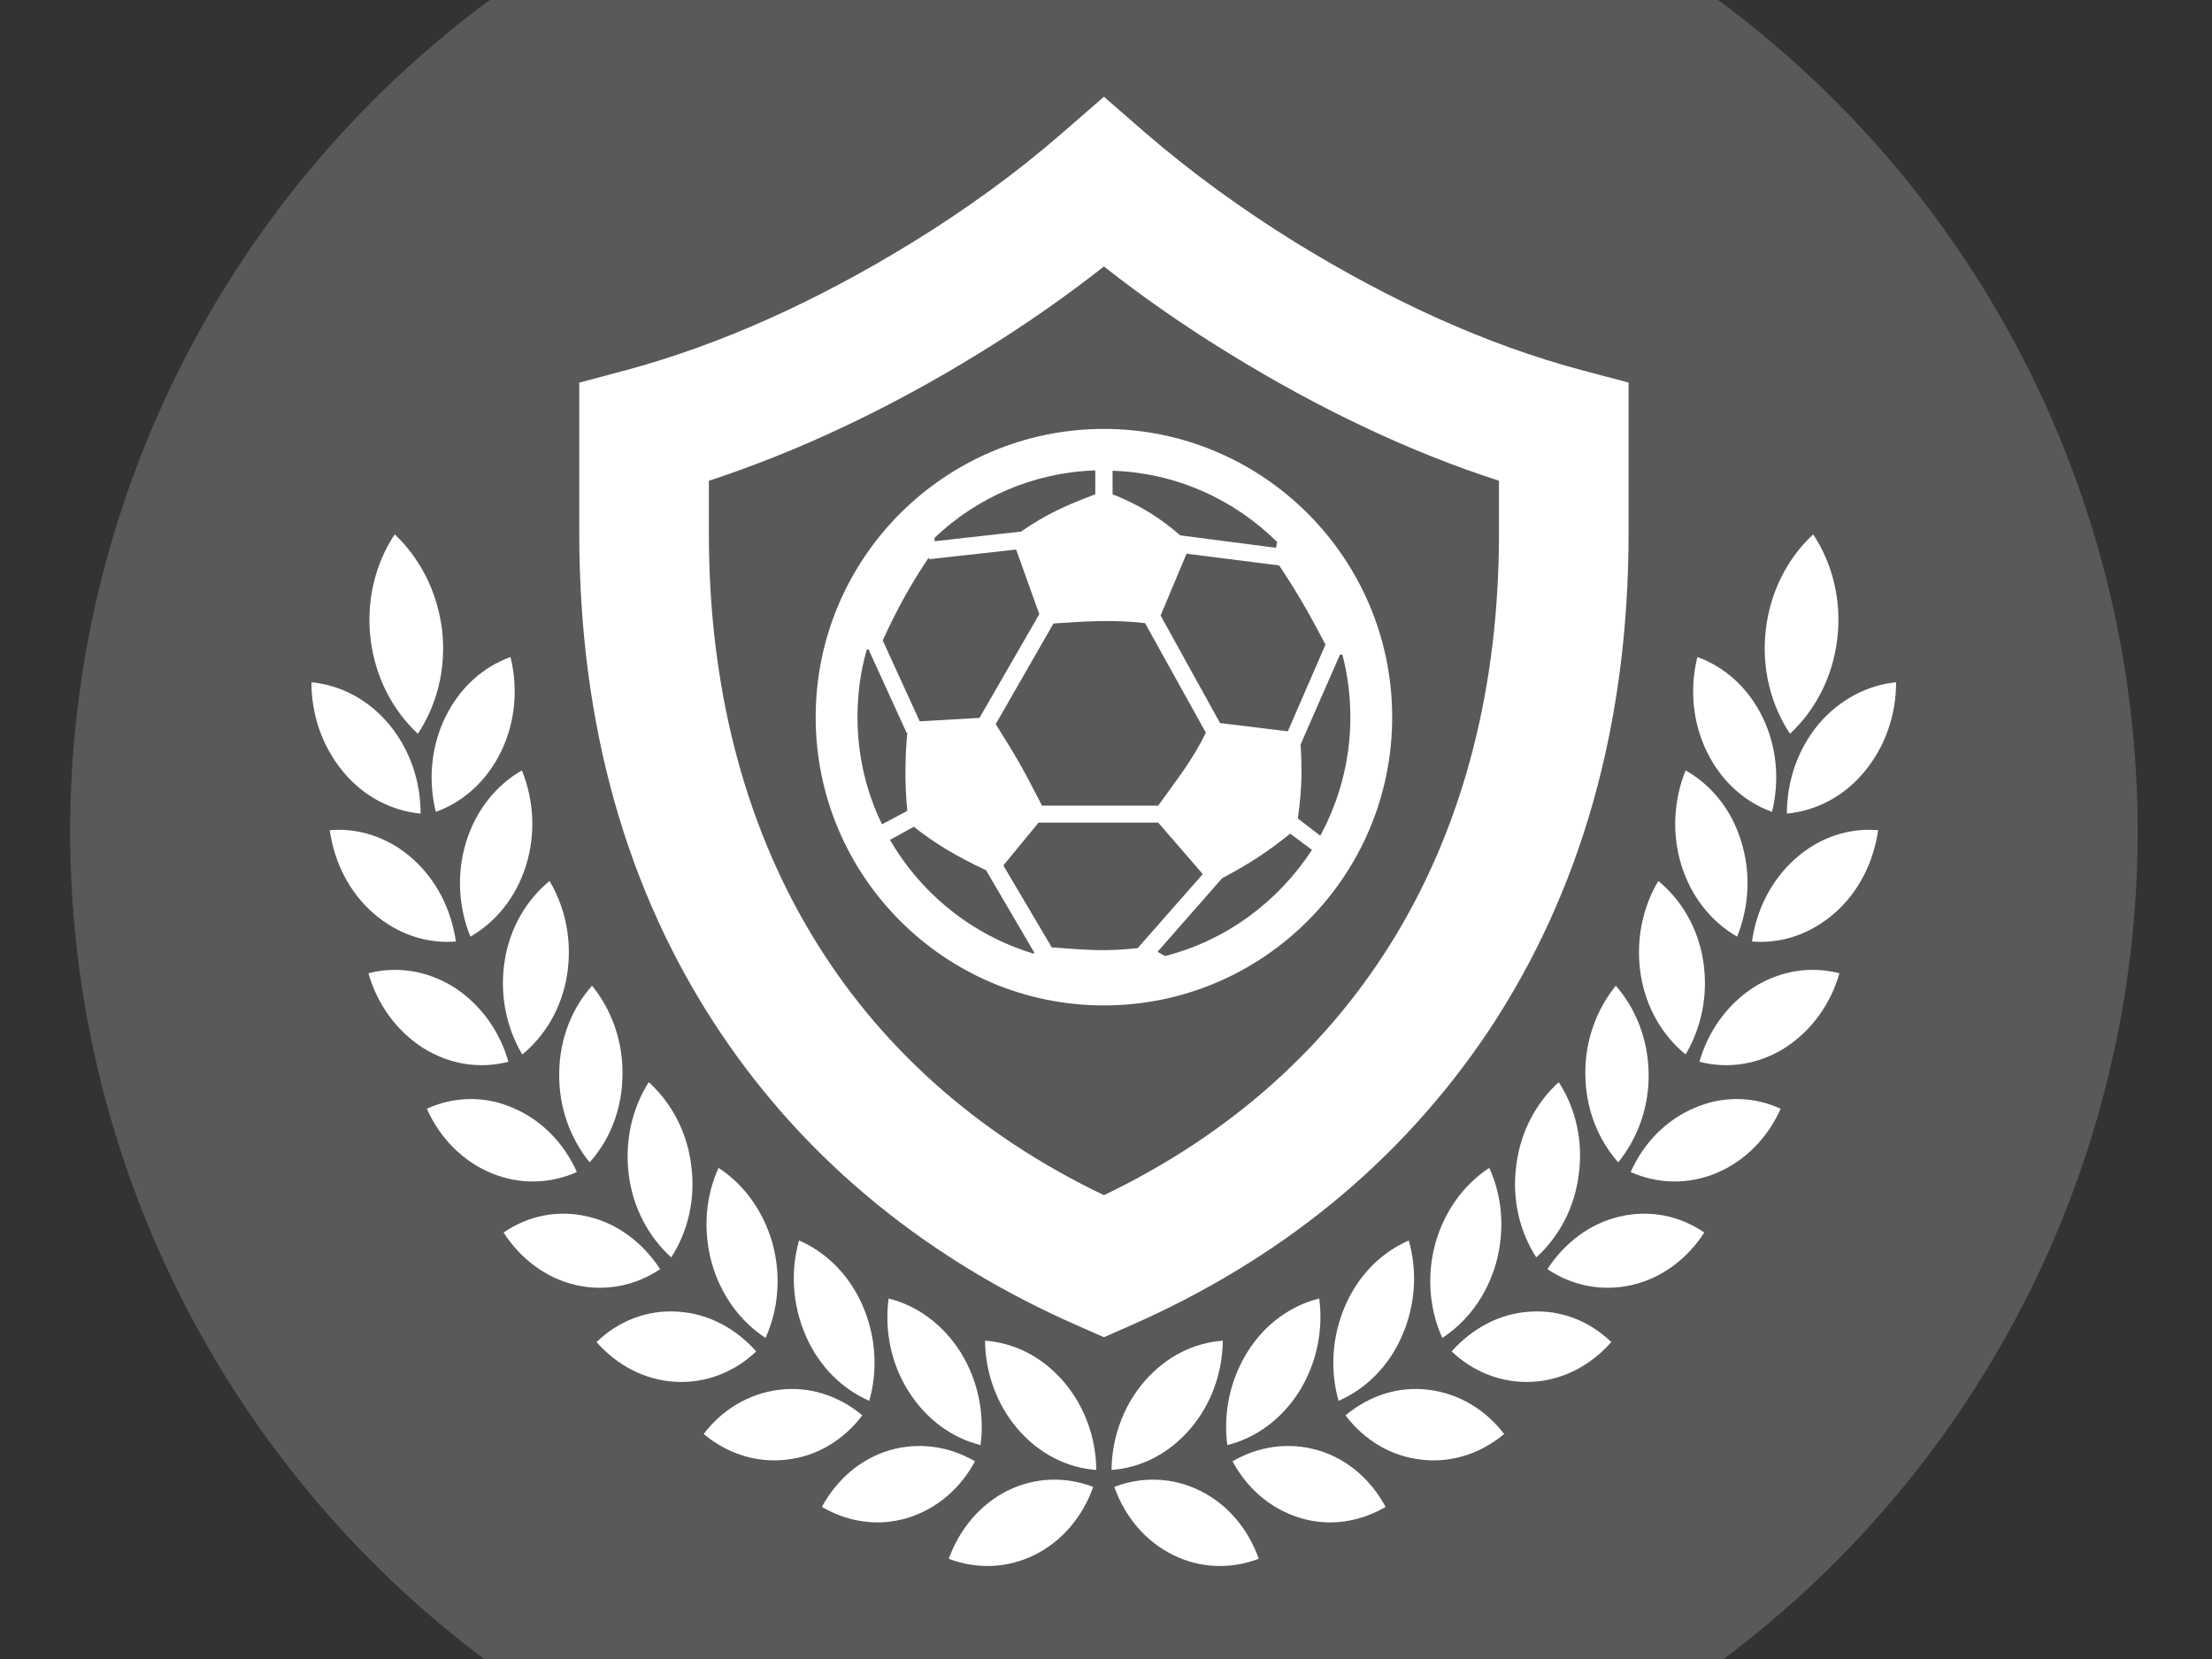 <?xml version="1.0" encoding="utf-8"?>
<!-- Generator: Adobe Illustrator 18.1.1, SVG Export Plug-In . SVG Version: 6.00 Build 0)  -->
<svg version="1.1" id="Layer_1" xmlns="http://www.w3.org/2000/svg" xmlns:xlink="http://www.w3.org/1999/xlink" x="0px" y="0px"
	 viewBox="0 0 640 480" enable-background="new 0 0 640 480" xml:space="preserve">
<rect x="0" y="0" width="640" height="480" fill="#333333" stroke="none"/>
<g>
	<circle fill="#58595B" cx="319.4" cy="240.6" r="299.1"/>
	<g>
		<g>
			<g>
				<g>
					<g>
						<path fill="#FFFFFF" d="M353.8,387.9c-8.3,0.6-16.4,4.5-22.7,11.8c-6.2,7.2-9.4,16.4-9.5,25.6c8.3-0.6,16.4-4.5,22.7-11.8
							C350.5,406.3,353.7,397.1,353.8,387.9z"/>
					</g>
					<g>
						<path fill="#FFFFFF" d="M364.2,451c-7.9,3-16.7,2.9-24.8-1.1c-8.1-4-14-11.2-17-19.7c7.9-3,16.7-2.9,24.8,1.1
							C355.3,435.3,361.2,442.5,364.2,451z"/>
					</g>
				</g>
				<g>
					<g>
						<path fill="#FFFFFF" d="M381.7,375.7c-8.1,2-15.7,7.3-20.8,15.5c-5.1,8.2-7,17.8-5.8,26.9c8.1-2,15.6-7.3,20.8-15.5
							C381,394.4,382.9,384.8,381.7,375.7z"/>
					</g>
					<g>
						<path fill="#FFFFFF" d="M400.9,436c-7.4,4.3-16.1,5.8-24.7,3.2c-8.6-2.6-15.4-8.6-19.6-16.4c7.4-4.3,16.1-5.7,24.7-3.2
							C389.9,422.1,396.7,428.2,400.9,436z"/>
					</g>
				</g>
				<g>
					<g>
						<path fill="#FFFFFF" d="M407.6,358.9c-7.8,3.4-14.5,9.9-18.4,18.9c-3.9,9-4.4,18.8-1.9,27.5c7.8-3.4,14.5-9.9,18.4-18.9
							C409.6,377.4,410.1,367.6,407.6,358.9z"/>
					</g>
					<g>
						<path fill="#FFFFFF" d="M435.2,414.9c-6.7,5.6-15.2,8.5-24.1,7.4c-8.9-1-16.5-5.8-21.8-12.8c6.7-5.6,15.2-8.5,24-7.4
							C422.3,403.2,429.9,408,435.2,414.9z"/>
					</g>
				</g>
				<g>
					<g>
						<path fill="#FFFFFF" d="M430.9,337.9c-7.2,4.7-12.9,12.3-15.6,21.8c-2.6,9.5-1.7,19.2,2,27.4c7.2-4.7,12.9-12.2,15.6-21.8
							C435.5,355.7,434.6,346,430.9,337.9z"/>
					</g>
					<g>
						<path fill="#FFFFFF" d="M466.2,388.3c-5.8,6.6-13.8,11-22.8,11.5c-8.9,0.5-17.2-2.9-23.4-8.8c5.9-6.6,13.8-11,22.8-11.5
							C451.7,378.9,460,382.3,466.2,388.3z"/>
					</g>
				</g>
				<g>
					<g>
						<path fill="#FFFFFF" d="M451,313.1c-6.5,5.9-11.1,14.3-12.3,24.1c-1.3,9.8,1,19.2,5.8,26.6c6.5-5.9,11.1-14.3,12.3-24.1
							C458.1,329.9,455.8,320.5,451,313.1z"/>
					</g>
					<g>
						<path fill="#FFFFFF" d="M493.1,356.6c-4.8,7.5-12.2,13.2-21,15.2c-8.8,2-17.4,0.1-24.4-4.6c4.9-7.5,12.2-13.2,20.9-15.2
							C477.4,349.9,486.1,351.8,493.1,356.6z"/>
					</g>
				</g>
				<g>
					<g>
						<path fill="#FFFFFF" d="M467.5,285.2c-5.6,6.9-9,16-8.8,25.9c0.1,9.9,3.8,18.8,9.5,25.2c5.6-6.9,9-16,8.8-25.9
							C476.8,300.5,473.2,291.7,467.5,285.2z"/>
					</g>
					<g>
						<path fill="#FFFFFF" d="M515.2,320.8c-3.7,8.3-10.2,15.1-18.6,18.6c-8.4,3.5-17.2,3.1-24.8-0.3c3.7-8.3,10.2-15.1,18.6-18.6
							C498.8,316.9,507.6,317.3,515.2,320.8z"/>
					</g>
				</g>
				<g>
					<g>
						<path fill="#FFFFFF" d="M479.8,254.9c-4.6,7.7-6.6,17.3-5.1,27c1.5,9.7,6.4,17.8,13,23.2c4.6-7.8,6.6-17.3,5.1-27
							C491.3,268.4,486.4,260.3,479.8,254.9z"/>
					</g>
					<g>
						<path fill="#FFFFFF" d="M532.2,281.6c-2.5,8.8-8,16.6-15.8,21.6c-7.8,4.9-16.6,6.1-24.7,4c2.5-8.8,8-16.6,15.8-21.6
							C515.3,280.7,524.1,279.5,532.2,281.6z"/>
					</g>
				</g>
				<g>
					<g>
						<path fill="#FFFFFF" d="M487.7,222.9c-3.4,8.4-4.1,18.2-1.2,27.5c2.9,9.3,8.8,16.4,16.1,20.6c3.4-8.4,4.1-18.2,1.2-27.5
							C501,234.2,495.1,227.1,487.7,222.9z"/>
					</g>
					<g>
						<path fill="#FFFFFF" d="M543.4,240.2c-1.3,9.1-5.5,17.8-12.6,24c-7.1,6.2-15.6,8.9-23.9,8.2c1.3-9.1,5.5-17.7,12.6-24
							C526.6,242.1,535.1,239.5,543.4,240.2z"/>
					</g>
				</g>
				<g>
					<g>
						<path fill="#FFFFFF" d="M491.1,190.1c-2.2,8.9-1.5,18.6,2.7,27.3c4.2,8.7,11.1,14.7,18.9,17.5c2.2-8.9,1.5-18.6-2.7-27.3
							C505.8,198.9,498.9,192.9,491.1,190.1z"/>
					</g>
					<g>
						<path fill="#FFFFFF" d="M548.6,197.4c0,9.2-3,18.4-9.1,25.8c-6.1,7.4-14.2,11.4-22.5,12.2c0-9.2,3-18.4,9.1-25.8
							C532.3,202.3,540.4,198.2,548.6,197.4z"/>
					</g>
				</g>
				<g>
					<path fill="#FFFFFF" d="M524.6,154.6c5.5,8.3,8.3,18.9,7,30.1c-1.3,11.2-6.4,20.8-13.7,27.6c-5.5-8.3-8.3-18.9-7-30.1
						C512.2,171,517.3,161.4,524.6,154.6z"/>
				</g>
			</g>
			<g>
				<g>
					<g>
						<path fill="#FFFFFF" d="M285,387.9c8.3,0.6,16.4,4.5,22.7,11.8c6.2,7.2,9.4,16.4,9.5,25.6c-8.3-0.6-16.4-4.5-22.7-11.8
							C288.3,406.3,285.1,397.1,285,387.9z"/>
					</g>
					<g>
						<path fill="#FFFFFF" d="M274.5,451c7.9,3,16.7,2.9,24.8-1.1c8.1-4,14-11.2,17-19.7c-7.9-3-16.7-2.9-24.8,1.1
							C283.5,435.3,277.6,442.5,274.5,451z"/>
					</g>
				</g>
				<g>
					<g>
						<path fill="#FFFFFF" d="M257.1,375.7c8.1,2,15.6,7.3,20.8,15.5c5.1,8.2,7,17.8,5.8,26.9c-8.1-2-15.6-7.3-20.8-15.5
							C257.7,394.4,255.9,384.8,257.1,375.7z"/>
					</g>
					<g>
						<path fill="#FFFFFF" d="M237.8,436c7.4,4.3,16.1,5.8,24.7,3.2c8.6-2.6,15.4-8.6,19.6-16.4c-7.4-4.3-16.1-5.7-24.7-3.2
							C248.9,422.1,242,428.2,237.8,436z"/>
					</g>
				</g>
				<g>
					<g>
						<path fill="#FFFFFF" d="M231.2,358.9c7.8,3.4,14.5,9.9,18.4,18.9c3.9,9,4.4,18.8,1.9,27.5c-7.8-3.4-14.5-9.9-18.4-18.9
							C229.2,377.4,228.7,367.6,231.2,358.9z"/>
					</g>
					<g>
						<path fill="#FFFFFF" d="M203.6,414.9c6.7,5.6,15.2,8.5,24.1,7.4c8.9-1,16.5-5.8,21.8-12.8c-6.7-5.6-15.2-8.5-24-7.4
							C216.5,403.2,208.8,408,203.6,414.9z"/>
					</g>
				</g>
				<g>
					<g>
						<path fill="#FFFFFF" d="M207.9,337.9c7.2,4.7,12.9,12.3,15.6,21.8c2.6,9.5,1.7,19.2-2,27.4c-7.2-4.7-12.9-12.2-15.6-21.8
							C203.3,355.7,204.2,346,207.9,337.9z"/>
					</g>
					<g>
						<path fill="#FFFFFF" d="M172.6,388.3c5.8,6.6,13.8,11,22.8,11.5c8.9,0.5,17.2-2.9,23.4-8.8c-5.9-6.6-13.8-11-22.8-11.5
							C187.1,378.9,178.8,382.3,172.6,388.3z"/>
					</g>
				</g>
				<g>
					<g>
						<path fill="#FFFFFF" d="M187.7,313.1c6.5,5.9,11.1,14.3,12.3,24.1c1.3,9.8-1,19.2-5.8,26.6c-6.5-5.9-11.1-14.3-12.3-24.1
							C180.7,329.9,183,320.5,187.7,313.1z"/>
					</g>
					<g>
						<path fill="#FFFFFF" d="M145.7,356.6c4.8,7.5,12.2,13.2,20.9,15.2c8.8,2,17.4,0.1,24.4-4.6c-4.9-7.5-12.2-13.2-20.9-15.2
							C161.3,349.9,152.7,351.8,145.7,356.6z"/>
					</g>
				</g>
				<g>
					<g>
						<path fill="#FFFFFF" d="M171.3,285.2c5.6,6.9,9,16,8.8,25.9c-0.1,9.9-3.7,18.8-9.5,25.2c-5.6-6.9-9-16-8.8-25.9
							C161.9,300.5,165.5,291.7,171.3,285.2z"/>
					</g>
					<g>
						<path fill="#FFFFFF" d="M123.5,320.8c3.7,8.3,10.2,15.1,18.6,18.6c8.4,3.5,17.2,3.1,24.8-0.3c-3.7-8.3-10.2-15.1-18.6-18.6
							C140,316.9,131.1,317.3,123.5,320.8z"/>
					</g>
				</g>
				<g>
					<g>
						<path fill="#FFFFFF" d="M159,254.9c4.6,7.7,6.6,17.3,5.1,27c-1.5,9.7-6.4,17.8-13,23.2c-4.6-7.8-6.6-17.3-5.1-27
							C147.5,268.4,152.4,260.3,159,254.9z"/>
					</g>
					<g>
						<path fill="#FFFFFF" d="M106.6,281.6c2.5,8.8,8,16.6,15.8,21.6c7.8,4.9,16.6,6.1,24.7,4c-2.5-8.8-8-16.6-15.8-21.6
							C123.4,280.7,114.6,279.5,106.6,281.6z"/>
					</g>
				</g>
				<g>
					<g>
						<path fill="#FFFFFF" d="M151,222.9c3.4,8.4,4.1,18.2,1.2,27.5c-2.9,9.3-8.8,16.4-16.1,20.6c-3.4-8.4-4.1-18.2-1.2-27.5
							C137.8,234.2,143.7,227.1,151,222.9z"/>
					</g>
					<g>
						<path fill="#FFFFFF" d="M95.4,240.2c1.3,9.1,5.5,17.8,12.6,24c7.1,6.2,15.6,8.9,23.9,8.2c-1.3-9.1-5.5-17.7-12.6-24
							C112.2,242.1,103.6,239.5,95.4,240.2z"/>
					</g>
				</g>
				<g>
					<g>
						<path fill="#FFFFFF" d="M147.7,190.1c2.2,8.9,1.5,18.6-2.7,27.3c-4.2,8.7-11.1,14.7-18.9,17.5c-2.2-8.9-1.5-18.6,2.7-27.3
							C133,198.9,139.9,192.9,147.7,190.1z"/>
					</g>
					<g>
						<path fill="#FFFFFF" d="M90.1,197.4c0,9.2,3,18.4,9.1,25.8c6.1,7.4,14.2,11.4,22.5,12.2c0-9.2-3-18.4-9.1-25.8
							C106.5,202.3,98.4,198.2,90.1,197.4z"/>
					</g>
				</g>
				<g>
					<path fill="#FFFFFF" d="M114.2,154.6c-5.5,8.3-8.3,18.9-7,30.1c1.3,11.2,6.4,20.8,13.7,27.6c5.5-8.3,8.3-18.9,7-30.1
						C126.5,171,121.4,161.4,114.2,154.6z"/>
				</g>
			</g>
		</g>
		<g>
			<path fill="#FFFFFF" d="M319.4,386.9l-7.5-3.3c-21.2-9.3-40.7-21-57.8-34.9c-17.9-14.5-33.3-31.4-45.9-50.3
				c-27-40.4-40.6-88.9-40.6-144.1v-43.6l13.9-3.7c26.6-7.2,54.2-19.5,82.2-36.7c15.8-9.7,30.4-20.3,43.5-31.7l12.2-10.6l12.2,10.6
				c13.1,11.3,27.8,22,43.5,31.7c28,17.2,55.6,29.6,82.2,36.7l13.9,3.7v43.6c0,55.2-13.7,103.7-40.6,144.1
				c-12.6,18.8-28,35.8-45.9,50.3c-17.1,13.9-36.6,25.6-57.8,34.9L319.4,386.9z M205.1,139.1v15.3c0,88.4,40.5,156.1,114.3,191.4
				c73.8-35.4,114.3-103,114.3-191.4v-15.3c-25.7-8.3-51.9-20.7-78.2-36.9c-12.7-7.8-24.8-16.2-36.1-25.1
				c-11.3,8.9-23.4,17.3-36.1,25.1C257,118.4,230.7,130.7,205.1,139.1z"/>
		</g>
		<g>
			<path fill="#FFFFFF" d="M319.4,124.1c-46,0-83.4,37.4-83.4,83.4c0,46,37.4,83.4,83.4,83.4c46,0,83.4-37.4,83.4-83.4
				C402.8,161.5,365.4,124.1,319.4,124.1z M369.2,158.5l-27.7-3.6c-5.7-4.9-11.3-8.6-19.6-11.9v-6.8c18.5,0.6,35.3,8.4,47.6,20.6
				L369.2,158.5z M370.1,163.6c5.4,8.1,8.9,14.3,13.4,22.9l-10.9,25.1l-19.6-2.4l-17.2-31.1l7.5-17.9L370.1,163.6z M331.3,180.3
				l17.6,31.7c-4.1,8.3-8.4,13.5-13.8,21.1h-33.6c-6.2-12-7-13.3-13.4-23.6l16.7-29.1C313.3,179.8,322.2,179.2,331.3,180.3z
				 M316.9,143c-8.3,3.2-13.8,5.5-21.5,10.8l-25,2.8v-1c12.2-11.6,28.5-18.9,46.5-19.5V143z M268.8,161.8L294,159l6.7,18.7l-17.3,30
				l-17.3,1l-10.7-23.4c4.1-9,7.8-15.7,13.3-24L268.8,161.8z M262.3,212l0.2-0.1c-0.6,7.2-0.8,14,0,22.7l-7.3,3.9
				c-4.6-9.4-7.1-19.9-7.1-31.1c0-6.7,0.9-13.3,2.7-19.5h0.5L262.3,212z M264.4,239.2c5.7,4.6,12.4,8.6,20.9,12.6l14,23.9l-0.3,0.2
				c-17.6-5.3-32.4-17.2-41.5-32.9L264.4,239.2z M290.3,250.4l10.2-12.4h34.6l12.9,14.9c-20.4,23.2-18.1,20.6-18.8,21.4
				c-9.6,1.1-15.2,0.5-24.9-0.2L290.3,250.4z M337.1,276.6l-2.2-1.2l18.7-21.3c8.6-4.6,13.2-7.7,19.7-12.9l6.3,4.7
				C369.8,260.9,354.8,272.1,337.1,276.6z M375.5,236.8c1.3-9.1,1.2-14.7,0.8-21.4l11.4-26h0.7c1.5,5.8,2.3,11.9,2.3,18.2
				c0,12.4-3.2,24-8.7,34.2L375.5,236.8z"/>
		</g>
	</g>
</g>
</svg>
